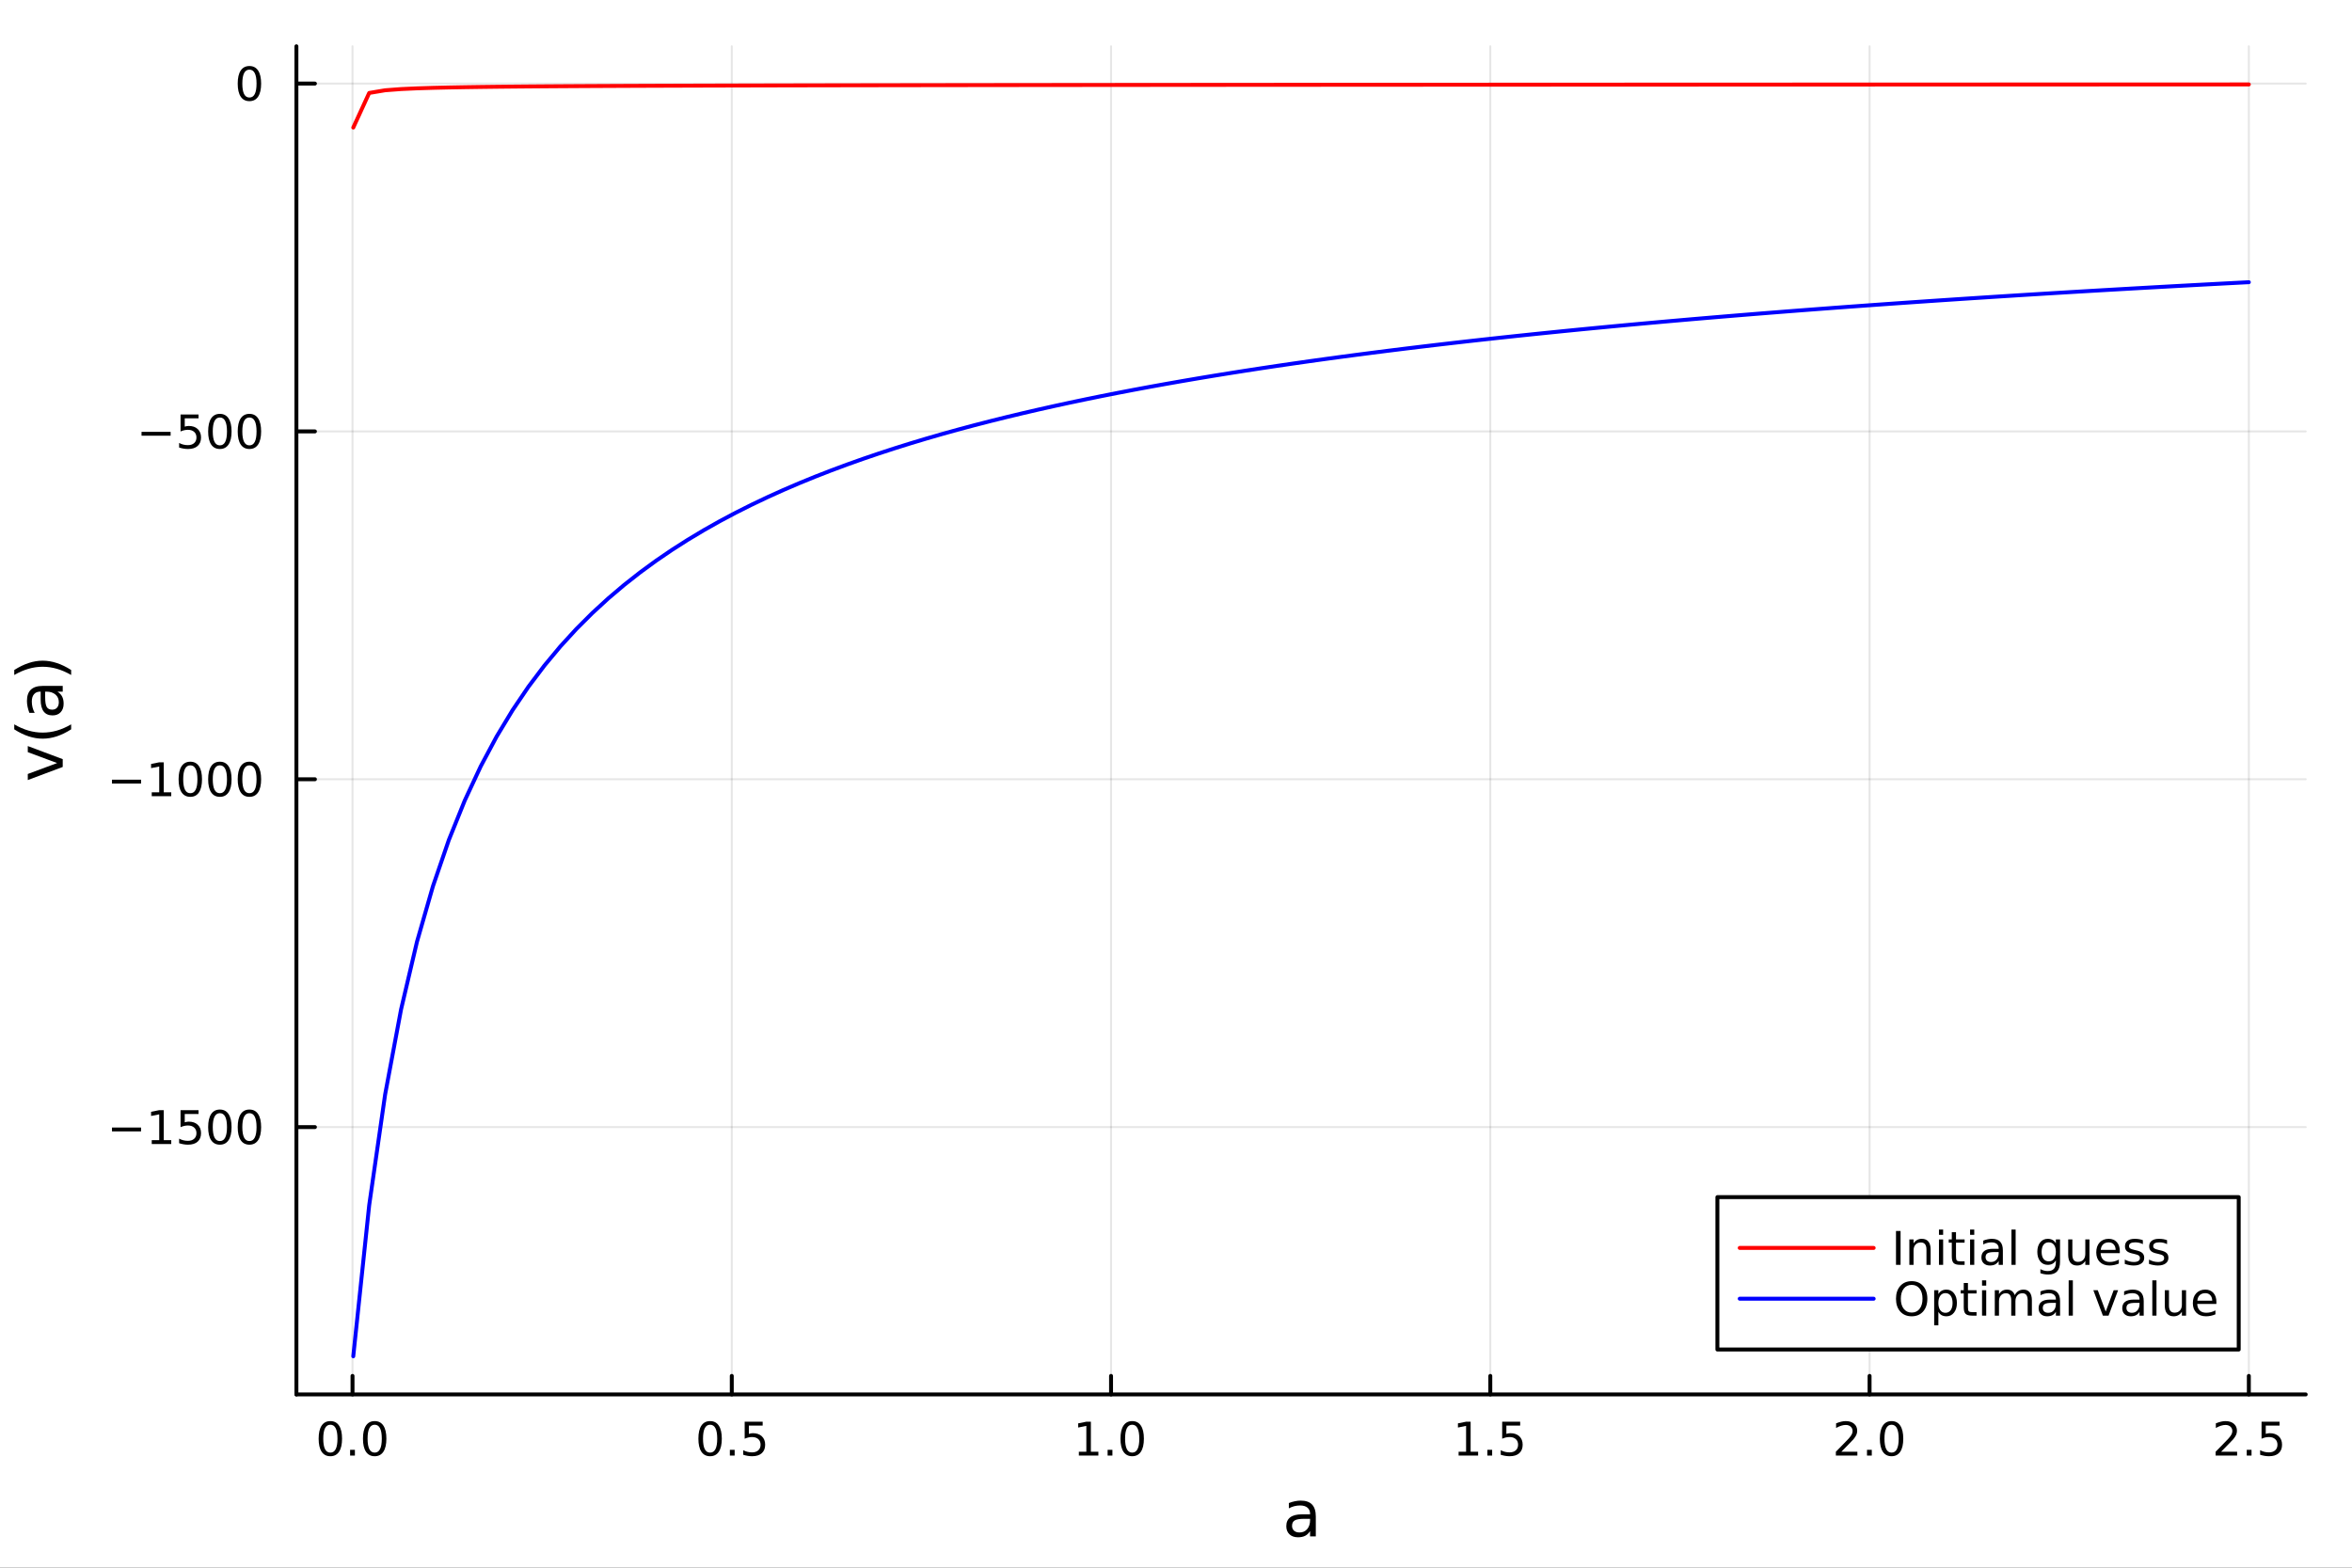 <?xml version="1.0" encoding="utf-8"?>
<svg xmlns="http://www.w3.org/2000/svg" xmlns:xlink="http://www.w3.org/1999/xlink" width="600" height="400" viewBox="0 0 2400 1600">
<rect x="0" y="0" width="2400" height="1600" fill="#333333" stroke="none"/>
<defs>
  <clipPath id="clip540">
    <rect x="0" y="0" width="2400" height="1600"/>
  </clipPath>
</defs>
<path clip-path="url(#clip540)" d="M0 1600 L2400 1600 L2400 0 L0 0  Z" fill="#ffffff" fill-rule="evenodd" fill-opacity="1"/>
<defs>
  <clipPath id="clip541">
    <rect x="480" y="0" width="1681" height="1600"/>
  </clipPath>
</defs>
<path clip-path="url(#clip540)" d="M302.458 1423.18 L2352.76 1423.18 L2352.76 47.244 L302.458 47.244  Z" fill="#ffffff" fill-rule="evenodd" fill-opacity="1"/>
<defs>
  <clipPath id="clip542">
    <rect x="302" y="47" width="2051" height="1377"/>
  </clipPath>
</defs>
<polyline clip-path="url(#clip542)" style="stroke:#000000; stroke-linecap:round; stroke-linejoin:round; stroke-width:2; stroke-opacity:0.1; fill:none" points="359.712,1423.18 359.712,47.244 "/>
<polyline clip-path="url(#clip542)" style="stroke:#000000; stroke-linecap:round; stroke-linejoin:round; stroke-width:2; stroke-opacity:0.1; fill:none" points="746.715,1423.18 746.715,47.244 "/>
<polyline clip-path="url(#clip542)" style="stroke:#000000; stroke-linecap:round; stroke-linejoin:round; stroke-width:2; stroke-opacity:0.1; fill:none" points="1133.72,1423.18 1133.72,47.244 "/>
<polyline clip-path="url(#clip542)" style="stroke:#000000; stroke-linecap:round; stroke-linejoin:round; stroke-width:2; stroke-opacity:0.1; fill:none" points="1520.72,1423.18 1520.72,47.244 "/>
<polyline clip-path="url(#clip542)" style="stroke:#000000; stroke-linecap:round; stroke-linejoin:round; stroke-width:2; stroke-opacity:0.1; fill:none" points="1907.73,1423.18 1907.73,47.244 "/>
<polyline clip-path="url(#clip542)" style="stroke:#000000; stroke-linecap:round; stroke-linejoin:round; stroke-width:2; stroke-opacity:0.1; fill:none" points="2294.73,1423.18 2294.73,47.244 "/>
<polyline clip-path="url(#clip540)" style="stroke:#000000; stroke-linecap:round; stroke-linejoin:round; stroke-width:4; stroke-opacity:1; fill:none" points="302.458,1423.18 2352.76,1423.18 "/>
<polyline clip-path="url(#clip540)" style="stroke:#000000; stroke-linecap:round; stroke-linejoin:round; stroke-width:4; stroke-opacity:1; fill:none" points="359.712,1423.18 359.712,1404.28 "/>
<polyline clip-path="url(#clip540)" style="stroke:#000000; stroke-linecap:round; stroke-linejoin:round; stroke-width:4; stroke-opacity:1; fill:none" points="746.715,1423.18 746.715,1404.28 "/>
<polyline clip-path="url(#clip540)" style="stroke:#000000; stroke-linecap:round; stroke-linejoin:round; stroke-width:4; stroke-opacity:1; fill:none" points="1133.72,1423.18 1133.72,1404.28 "/>
<polyline clip-path="url(#clip540)" style="stroke:#000000; stroke-linecap:round; stroke-linejoin:round; stroke-width:4; stroke-opacity:1; fill:none" points="1520.72,1423.18 1520.72,1404.28 "/>
<polyline clip-path="url(#clip540)" style="stroke:#000000; stroke-linecap:round; stroke-linejoin:round; stroke-width:4; stroke-opacity:1; fill:none" points="1907.73,1423.18 1907.73,1404.28 "/>
<polyline clip-path="url(#clip540)" style="stroke:#000000; stroke-linecap:round; stroke-linejoin:round; stroke-width:4; stroke-opacity:1; fill:none" points="2294.73,1423.18 2294.73,1404.28 "/>
<path clip-path="url(#clip540)" d="M337.096 1454.1 Q333.485 1454.1 331.656 1457.66 Q329.851 1461.2 329.851 1468.33 Q329.851 1475.44 331.656 1479.01 Q333.485 1482.55 337.096 1482.55 Q340.73 1482.55 342.536 1479.01 Q344.365 1475.44 344.365 1468.33 Q344.365 1461.2 342.536 1457.66 Q340.73 1454.1 337.096 1454.1 M337.096 1450.39 Q342.906 1450.39 345.962 1455 Q349.04 1459.58 349.04 1468.33 Q349.04 1477.06 345.962 1481.67 Q342.906 1486.25 337.096 1486.25 Q331.286 1486.25 328.207 1481.67 Q325.152 1477.06 325.152 1468.33 Q325.152 1459.58 328.207 1455 Q331.286 1450.39 337.096 1450.39 Z" fill="#000000" fill-rule="nonzero" fill-opacity="1" /><path clip-path="url(#clip540)" d="M357.258 1479.7 L362.142 1479.7 L362.142 1485.58 L357.258 1485.58 L357.258 1479.7 Z" fill="#000000" fill-rule="nonzero" fill-opacity="1" /><path clip-path="url(#clip540)" d="M382.327 1454.1 Q378.716 1454.1 376.888 1457.66 Q375.082 1461.2 375.082 1468.33 Q375.082 1475.44 376.888 1479.01 Q378.716 1482.55 382.327 1482.55 Q385.962 1482.55 387.767 1479.01 Q389.596 1475.44 389.596 1468.33 Q389.596 1461.2 387.767 1457.66 Q385.962 1454.1 382.327 1454.1 M382.327 1450.39 Q388.137 1450.39 391.193 1455 Q394.272 1459.58 394.272 1468.33 Q394.272 1477.06 391.193 1481.67 Q388.137 1486.25 382.327 1486.25 Q376.517 1486.25 373.438 1481.67 Q370.383 1477.06 370.383 1468.33 Q370.383 1459.58 373.438 1455 Q376.517 1450.39 382.327 1450.39 Z" fill="#000000" fill-rule="nonzero" fill-opacity="1" /><path clip-path="url(#clip540)" d="M724.597 1454.1 Q720.986 1454.1 719.157 1457.66 Q717.352 1461.2 717.352 1468.33 Q717.352 1475.44 719.157 1479.01 Q720.986 1482.55 724.597 1482.55 Q728.231 1482.55 730.037 1479.01 Q731.866 1475.44 731.866 1468.33 Q731.866 1461.2 730.037 1457.66 Q728.231 1454.1 724.597 1454.1 M724.597 1450.39 Q730.407 1450.39 733.463 1455 Q736.542 1459.58 736.542 1468.33 Q736.542 1477.06 733.463 1481.67 Q730.407 1486.25 724.597 1486.25 Q718.787 1486.25 715.708 1481.67 Q712.653 1477.06 712.653 1468.33 Q712.653 1459.58 715.708 1455 Q718.787 1450.39 724.597 1450.39 Z" fill="#000000" fill-rule="nonzero" fill-opacity="1" /><path clip-path="url(#clip540)" d="M744.759 1479.7 L749.643 1479.7 L749.643 1485.58 L744.759 1485.58 L744.759 1479.7 Z" fill="#000000" fill-rule="nonzero" fill-opacity="1" /><path clip-path="url(#clip540)" d="M759.875 1451.02 L778.231 1451.02 L778.231 1454.96 L764.157 1454.96 L764.157 1463.43 Q765.176 1463.08 766.194 1462.92 Q767.213 1462.73 768.231 1462.73 Q774.018 1462.73 777.398 1465.9 Q780.777 1469.08 780.777 1474.49 Q780.777 1480.07 777.305 1483.17 Q773.833 1486.25 767.514 1486.25 Q765.338 1486.25 763.069 1485.88 Q760.824 1485.51 758.416 1484.77 L758.416 1480.07 Q760.5 1481.2 762.722 1481.76 Q764.944 1482.32 767.421 1482.32 Q771.426 1482.32 773.764 1480.21 Q776.101 1478.1 776.101 1474.49 Q776.101 1470.88 773.764 1468.77 Q771.426 1466.67 767.421 1466.67 Q765.546 1466.67 763.671 1467.08 Q761.819 1467.5 759.875 1468.38 L759.875 1451.02 Z" fill="#000000" fill-rule="nonzero" fill-opacity="1" /><path clip-path="url(#clip540)" d="M1100.87 1481.64 L1108.51 1481.64 L1108.51 1455.28 L1100.2 1456.95 L1100.2 1452.69 L1108.46 1451.02 L1113.14 1451.02 L1113.14 1481.64 L1120.78 1481.64 L1120.78 1485.58 L1100.87 1485.58 L1100.87 1481.64 Z" fill="#000000" fill-rule="nonzero" fill-opacity="1" /><path clip-path="url(#clip540)" d="M1130.22 1479.7 L1135.11 1479.7 L1135.11 1485.58 L1130.22 1485.58 L1130.22 1479.7 Z" fill="#000000" fill-rule="nonzero" fill-opacity="1" /><path clip-path="url(#clip540)" d="M1155.29 1454.1 Q1151.68 1454.1 1149.85 1457.66 Q1148.05 1461.2 1148.05 1468.33 Q1148.05 1475.44 1149.85 1479.01 Q1151.68 1482.55 1155.29 1482.55 Q1158.93 1482.55 1160.73 1479.01 Q1162.56 1475.44 1162.56 1468.33 Q1162.56 1461.2 1160.73 1457.66 Q1158.93 1454.1 1155.29 1454.1 M1155.29 1450.39 Q1161.1 1450.39 1164.16 1455 Q1167.24 1459.58 1167.24 1468.33 Q1167.24 1477.06 1164.16 1481.67 Q1161.1 1486.25 1155.29 1486.25 Q1149.48 1486.25 1146.4 1481.67 Q1143.35 1477.06 1143.35 1468.33 Q1143.35 1459.58 1146.4 1455 Q1149.48 1450.39 1155.29 1450.39 Z" fill="#000000" fill-rule="nonzero" fill-opacity="1" /><path clip-path="url(#clip540)" d="M1488.37 1481.64 L1496.01 1481.64 L1496.01 1455.28 L1487.7 1456.95 L1487.7 1452.69 L1495.97 1451.02 L1500.64 1451.02 L1500.64 1481.64 L1508.28 1481.64 L1508.28 1485.58 L1488.37 1485.58 L1488.37 1481.64 Z" fill="#000000" fill-rule="nonzero" fill-opacity="1" /><path clip-path="url(#clip540)" d="M1517.72 1479.7 L1522.61 1479.7 L1522.61 1485.58 L1517.72 1485.58 L1517.72 1479.7 Z" fill="#000000" fill-rule="nonzero" fill-opacity="1" /><path clip-path="url(#clip540)" d="M1532.84 1451.02 L1551.2 1451.02 L1551.2 1454.96 L1537.12 1454.96 L1537.12 1463.43 Q1538.14 1463.08 1539.16 1462.92 Q1540.18 1462.73 1541.2 1462.73 Q1546.98 1462.73 1550.36 1465.9 Q1553.74 1469.08 1553.74 1474.49 Q1553.74 1480.07 1550.27 1483.17 Q1546.8 1486.25 1540.48 1486.25 Q1538.3 1486.25 1536.03 1485.88 Q1533.79 1485.51 1531.38 1484.77 L1531.38 1480.07 Q1533.46 1481.2 1535.69 1481.76 Q1537.91 1482.32 1540.39 1482.32 Q1544.39 1482.32 1546.73 1480.21 Q1549.07 1478.1 1549.07 1474.49 Q1549.07 1470.88 1546.73 1468.77 Q1544.39 1466.67 1540.39 1466.67 Q1538.51 1466.67 1536.64 1467.08 Q1534.78 1467.5 1532.84 1468.38 L1532.84 1451.02 Z" fill="#000000" fill-rule="nonzero" fill-opacity="1" /><path clip-path="url(#clip540)" d="M1878.96 1481.64 L1895.28 1481.64 L1895.28 1485.58 L1873.34 1485.58 L1873.34 1481.64 Q1876 1478.89 1880.58 1474.26 Q1885.19 1469.61 1886.37 1468.27 Q1888.62 1465.74 1889.5 1464.01 Q1890.4 1462.25 1890.4 1460.56 Q1890.4 1457.8 1888.45 1456.07 Q1886.53 1454.33 1883.43 1454.33 Q1881.23 1454.33 1878.78 1455.09 Q1876.35 1455.86 1873.57 1457.41 L1873.57 1452.69 Q1876.39 1451.55 1878.85 1450.97 Q1881.3 1450.39 1883.34 1450.39 Q1888.71 1450.39 1891.9 1453.08 Q1895.1 1455.77 1895.1 1460.26 Q1895.1 1462.39 1894.29 1464.31 Q1893.5 1466.2 1891.39 1468.8 Q1890.82 1469.47 1887.71 1472.69 Q1884.61 1475.88 1878.96 1481.64 Z" fill="#000000" fill-rule="nonzero" fill-opacity="1" /><path clip-path="url(#clip540)" d="M1905.1 1479.7 L1909.98 1479.7 L1909.98 1485.58 L1905.1 1485.58 L1905.1 1479.7 Z" fill="#000000" fill-rule="nonzero" fill-opacity="1" /><path clip-path="url(#clip540)" d="M1930.17 1454.1 Q1926.56 1454.1 1924.73 1457.66 Q1922.92 1461.2 1922.92 1468.33 Q1922.92 1475.44 1924.73 1479.01 Q1926.56 1482.55 1930.17 1482.55 Q1933.8 1482.55 1935.61 1479.01 Q1937.44 1475.44 1937.44 1468.33 Q1937.44 1461.2 1935.61 1457.66 Q1933.8 1454.1 1930.17 1454.1 M1930.17 1450.39 Q1935.98 1450.39 1939.03 1455 Q1942.11 1459.58 1942.11 1468.33 Q1942.11 1477.06 1939.03 1481.67 Q1935.98 1486.25 1930.17 1486.25 Q1924.36 1486.25 1921.28 1481.67 Q1918.22 1477.06 1918.22 1468.33 Q1918.22 1459.58 1921.28 1455 Q1924.36 1450.39 1930.17 1450.39 Z" fill="#000000" fill-rule="nonzero" fill-opacity="1" /><path clip-path="url(#clip540)" d="M2266.46 1481.64 L2282.78 1481.64 L2282.78 1485.58 L2260.84 1485.58 L2260.84 1481.64 Q2263.5 1478.89 2268.09 1474.26 Q2272.69 1469.61 2273.87 1468.27 Q2276.12 1465.74 2277 1464.01 Q2277.9 1462.25 2277.9 1460.56 Q2277.9 1457.8 2275.96 1456.07 Q2274.03 1454.33 2270.93 1454.33 Q2268.73 1454.33 2266.28 1455.09 Q2263.85 1455.86 2261.07 1457.41 L2261.07 1452.69 Q2263.9 1451.55 2266.35 1450.97 Q2268.8 1450.39 2270.84 1450.39 Q2276.21 1450.39 2279.4 1453.08 Q2282.6 1455.77 2282.6 1460.26 Q2282.6 1462.39 2281.79 1464.31 Q2281 1466.2 2278.9 1468.8 Q2278.32 1469.47 2275.21 1472.69 Q2272.11 1475.88 2266.46 1481.64 Z" fill="#000000" fill-rule="nonzero" fill-opacity="1" /><path clip-path="url(#clip540)" d="M2292.6 1479.7 L2297.48 1479.7 L2297.48 1485.58 L2292.6 1485.58 L2292.6 1479.7 Z" fill="#000000" fill-rule="nonzero" fill-opacity="1" /><path clip-path="url(#clip540)" d="M2307.71 1451.02 L2326.07 1451.02 L2326.07 1454.96 L2312 1454.96 L2312 1463.43 Q2313.02 1463.08 2314.03 1462.92 Q2315.05 1462.73 2316.07 1462.73 Q2321.86 1462.73 2325.24 1465.9 Q2328.62 1469.08 2328.62 1474.49 Q2328.62 1480.07 2325.15 1483.17 Q2321.67 1486.25 2315.35 1486.25 Q2313.18 1486.25 2310.91 1485.88 Q2308.66 1485.51 2306.26 1484.77 L2306.26 1480.07 Q2308.34 1481.2 2310.56 1481.76 Q2312.78 1482.32 2315.26 1482.32 Q2319.27 1482.32 2321.6 1480.21 Q2323.94 1478.1 2323.94 1474.49 Q2323.94 1470.88 2321.6 1468.77 Q2319.27 1466.67 2315.26 1466.67 Q2313.39 1466.67 2311.51 1467.08 Q2309.66 1467.5 2307.71 1468.38 L2307.71 1451.02 Z" fill="#000000" fill-rule="nonzero" fill-opacity="1" /><path clip-path="url(#clip540)" d="M1330.98 1550.12 Q1323.88 1550.12 1321.15 1551.75 Q1318.41 1553.37 1318.41 1557.29 Q1318.41 1560.4 1320.45 1562.25 Q1322.51 1564.07 1326.05 1564.07 Q1330.92 1564.07 1333.85 1560.63 Q1336.81 1557.16 1336.81 1551.43 L1336.81 1550.12 L1330.98 1550.12 M1342.66 1547.71 L1342.66 1568.04 L1336.81 1568.04 L1336.81 1562.63 Q1334.8 1565.88 1331.81 1567.44 Q1328.82 1568.97 1324.49 1568.97 Q1319.01 1568.97 1315.77 1565.91 Q1312.55 1562.82 1312.55 1557.67 Q1312.55 1551.65 1316.56 1548.6 Q1320.6 1545.54 1328.59 1545.54 L1336.81 1545.54 L1336.81 1544.97 Q1336.81 1540.93 1334.13 1538.73 Q1331.49 1536.5 1326.68 1536.5 Q1323.63 1536.5 1320.73 1537.23 Q1317.84 1537.97 1315.16 1539.43 L1315.16 1534.02 Q1318.38 1532.78 1321.4 1532.17 Q1324.42 1531.54 1327.29 1531.54 Q1335.02 1531.54 1338.84 1535.55 Q1342.66 1539.56 1342.66 1547.71 Z" fill="#000000" fill-rule="nonzero" fill-opacity="1" /><polyline clip-path="url(#clip542)" style="stroke:#000000; stroke-linecap:round; stroke-linejoin:round; stroke-width:2; stroke-opacity:0.1; fill:none" points="302.458,1150.32 2352.76,1150.32 "/>
<polyline clip-path="url(#clip542)" style="stroke:#000000; stroke-linecap:round; stroke-linejoin:round; stroke-width:2; stroke-opacity:0.1; fill:none" points="302.458,795.311 2352.76,795.311 "/>
<polyline clip-path="url(#clip542)" style="stroke:#000000; stroke-linecap:round; stroke-linejoin:round; stroke-width:2; stroke-opacity:0.1; fill:none" points="302.458,440.299 2352.76,440.299 "/>
<polyline clip-path="url(#clip542)" style="stroke:#000000; stroke-linecap:round; stroke-linejoin:round; stroke-width:2; stroke-opacity:0.1; fill:none" points="302.458,85.288 2352.76,85.288 "/>
<polyline clip-path="url(#clip540)" style="stroke:#000000; stroke-linecap:round; stroke-linejoin:round; stroke-width:4; stroke-opacity:1; fill:none" points="302.458,1423.18 302.458,47.244 "/>
<polyline clip-path="url(#clip540)" style="stroke:#000000; stroke-linecap:round; stroke-linejoin:round; stroke-width:4; stroke-opacity:1; fill:none" points="302.458,1150.32 321.356,1150.32 "/>
<polyline clip-path="url(#clip540)" style="stroke:#000000; stroke-linecap:round; stroke-linejoin:round; stroke-width:4; stroke-opacity:1; fill:none" points="302.458,795.311 321.356,795.311 "/>
<polyline clip-path="url(#clip540)" style="stroke:#000000; stroke-linecap:round; stroke-linejoin:round; stroke-width:4; stroke-opacity:1; fill:none" points="302.458,440.299 321.356,440.299 "/>
<polyline clip-path="url(#clip540)" style="stroke:#000000; stroke-linecap:round; stroke-linejoin:round; stroke-width:4; stroke-opacity:1; fill:none" points="302.458,85.288 321.356,85.288 "/>
<path clip-path="url(#clip540)" d="M114.26 1150.77 L143.936 1150.77 L143.936 1154.71 L114.26 1154.71 L114.26 1150.77 Z" fill="#000000" fill-rule="nonzero" fill-opacity="1" /><path clip-path="url(#clip540)" d="M154.839 1163.67 L162.477 1163.67 L162.477 1137.3 L154.167 1138.97 L154.167 1134.71 L162.431 1133.04 L167.107 1133.04 L167.107 1163.67 L174.746 1163.67 L174.746 1167.6 L154.839 1167.6 L154.839 1163.67 Z" fill="#000000" fill-rule="nonzero" fill-opacity="1" /><path clip-path="url(#clip540)" d="M184.237 1133.04 L202.593 1133.04 L202.593 1136.98 L188.519 1136.98 L188.519 1145.45 Q189.538 1145.1 190.556 1144.94 Q191.575 1144.76 192.593 1144.76 Q198.38 1144.76 201.76 1147.93 Q205.139 1151.1 205.139 1156.52 Q205.139 1162.09 201.667 1165.2 Q198.195 1168.27 191.875 1168.27 Q189.7 1168.27 187.431 1167.9 Q185.186 1167.53 182.778 1166.79 L182.778 1162.09 Q184.862 1163.23 187.084 1163.78 Q189.306 1164.34 191.783 1164.34 Q195.787 1164.34 198.125 1162.23 Q200.463 1160.13 200.463 1156.52 Q200.463 1152.9 198.125 1150.8 Q195.787 1148.69 191.783 1148.69 Q189.908 1148.69 188.033 1149.11 Q186.181 1149.52 184.237 1150.4 L184.237 1133.04 Z" fill="#000000" fill-rule="nonzero" fill-opacity="1" /><path clip-path="url(#clip540)" d="M224.352 1136.12 Q220.741 1136.12 218.912 1139.69 Q217.107 1143.23 217.107 1150.36 Q217.107 1157.46 218.912 1161.03 Q220.741 1164.57 224.352 1164.57 Q227.986 1164.57 229.792 1161.03 Q231.621 1157.46 231.621 1150.36 Q231.621 1143.23 229.792 1139.69 Q227.986 1136.12 224.352 1136.12 M224.352 1132.42 Q230.162 1132.42 233.218 1137.02 Q236.297 1141.61 236.297 1150.36 Q236.297 1159.08 233.218 1163.69 Q230.162 1168.27 224.352 1168.27 Q218.542 1168.27 215.463 1163.69 Q212.408 1159.08 212.408 1150.36 Q212.408 1141.61 215.463 1137.02 Q218.542 1132.42 224.352 1132.42 Z" fill="#000000" fill-rule="nonzero" fill-opacity="1" /><path clip-path="url(#clip540)" d="M254.514 1136.12 Q250.903 1136.12 249.074 1139.69 Q247.269 1143.23 247.269 1150.36 Q247.269 1157.46 249.074 1161.03 Q250.903 1164.57 254.514 1164.57 Q258.148 1164.57 259.954 1161.03 Q261.783 1157.46 261.783 1150.36 Q261.783 1143.23 259.954 1139.69 Q258.148 1136.12 254.514 1136.12 M254.514 1132.42 Q260.324 1132.42 263.38 1137.02 Q266.458 1141.61 266.458 1150.36 Q266.458 1159.08 263.38 1163.69 Q260.324 1168.27 254.514 1168.27 Q248.704 1168.27 245.625 1163.69 Q242.57 1159.08 242.57 1150.36 Q242.57 1141.61 245.625 1137.02 Q248.704 1132.42 254.514 1132.42 Z" fill="#000000" fill-rule="nonzero" fill-opacity="1" /><path clip-path="url(#clip540)" d="M114.26 795.763 L143.936 795.763 L143.936 799.698 L114.26 799.698 L114.26 795.763 Z" fill="#000000" fill-rule="nonzero" fill-opacity="1" /><path clip-path="url(#clip540)" d="M154.839 808.656 L162.477 808.656 L162.477 782.291 L154.167 783.957 L154.167 779.698 L162.431 778.031 L167.107 778.031 L167.107 808.656 L174.746 808.656 L174.746 812.591 L154.839 812.591 L154.839 808.656 Z" fill="#000000" fill-rule="nonzero" fill-opacity="1" /><path clip-path="url(#clip540)" d="M194.19 781.11 Q190.579 781.11 188.75 784.675 Q186.945 788.216 186.945 795.346 Q186.945 802.452 188.75 806.017 Q190.579 809.559 194.19 809.559 Q197.825 809.559 199.63 806.017 Q201.459 802.452 201.459 795.346 Q201.459 788.216 199.63 784.675 Q197.825 781.11 194.19 781.11 M194.19 777.406 Q200 777.406 203.056 782.013 Q206.135 786.596 206.135 795.346 Q206.135 804.073 203.056 808.679 Q200 813.263 194.19 813.263 Q188.38 813.263 185.301 808.679 Q182.246 804.073 182.246 795.346 Q182.246 786.596 185.301 782.013 Q188.38 777.406 194.19 777.406 Z" fill="#000000" fill-rule="nonzero" fill-opacity="1" /><path clip-path="url(#clip540)" d="M224.352 781.11 Q220.741 781.11 218.912 784.675 Q217.107 788.216 217.107 795.346 Q217.107 802.452 218.912 806.017 Q220.741 809.559 224.352 809.559 Q227.986 809.559 229.792 806.017 Q231.621 802.452 231.621 795.346 Q231.621 788.216 229.792 784.675 Q227.986 781.11 224.352 781.11 M224.352 777.406 Q230.162 777.406 233.218 782.013 Q236.297 786.596 236.297 795.346 Q236.297 804.073 233.218 808.679 Q230.162 813.263 224.352 813.263 Q218.542 813.263 215.463 808.679 Q212.408 804.073 212.408 795.346 Q212.408 786.596 215.463 782.013 Q218.542 777.406 224.352 777.406 Z" fill="#000000" fill-rule="nonzero" fill-opacity="1" /><path clip-path="url(#clip540)" d="M254.514 781.11 Q250.903 781.11 249.074 784.675 Q247.269 788.216 247.269 795.346 Q247.269 802.452 249.074 806.017 Q250.903 809.559 254.514 809.559 Q258.148 809.559 259.954 806.017 Q261.783 802.452 261.783 795.346 Q261.783 788.216 259.954 784.675 Q258.148 781.11 254.514 781.11 M254.514 777.406 Q260.324 777.406 263.38 782.013 Q266.458 786.596 266.458 795.346 Q266.458 804.073 263.38 808.679 Q260.324 813.263 254.514 813.263 Q248.704 813.263 245.625 808.679 Q242.57 804.073 242.57 795.346 Q242.57 786.596 245.625 782.013 Q248.704 777.406 254.514 777.406 Z" fill="#000000" fill-rule="nonzero" fill-opacity="1" /><path clip-path="url(#clip540)" d="M144.422 440.751 L174.098 440.751 L174.098 444.686 L144.422 444.686 L144.422 440.751 Z" fill="#000000" fill-rule="nonzero" fill-opacity="1" /><path clip-path="url(#clip540)" d="M184.237 423.019 L202.593 423.019 L202.593 426.955 L188.519 426.955 L188.519 435.427 Q189.538 435.08 190.556 434.918 Q191.575 434.732 192.593 434.732 Q198.38 434.732 201.76 437.904 Q205.139 441.075 205.139 446.492 Q205.139 452.07 201.667 455.172 Q198.195 458.251 191.875 458.251 Q189.7 458.251 187.431 457.88 Q185.186 457.51 182.778 456.769 L182.778 452.07 Q184.862 453.204 187.084 453.76 Q189.306 454.316 191.783 454.316 Q195.787 454.316 198.125 452.209 Q200.463 450.103 200.463 446.492 Q200.463 442.88 198.125 440.774 Q195.787 438.668 191.783 438.668 Q189.908 438.668 188.033 439.084 Q186.181 439.501 184.237 440.38 L184.237 423.019 Z" fill="#000000" fill-rule="nonzero" fill-opacity="1" /><path clip-path="url(#clip540)" d="M224.352 426.098 Q220.741 426.098 218.912 429.663 Q217.107 433.205 217.107 440.334 Q217.107 447.441 218.912 451.005 Q220.741 454.547 224.352 454.547 Q227.986 454.547 229.792 451.005 Q231.621 447.441 231.621 440.334 Q231.621 433.205 229.792 429.663 Q227.986 426.098 224.352 426.098 M224.352 422.394 Q230.162 422.394 233.218 427.001 Q236.297 431.584 236.297 440.334 Q236.297 449.061 233.218 453.667 Q230.162 458.251 224.352 458.251 Q218.542 458.251 215.463 453.667 Q212.408 449.061 212.408 440.334 Q212.408 431.584 215.463 427.001 Q218.542 422.394 224.352 422.394 Z" fill="#000000" fill-rule="nonzero" fill-opacity="1" /><path clip-path="url(#clip540)" d="M254.514 426.098 Q250.903 426.098 249.074 429.663 Q247.269 433.205 247.269 440.334 Q247.269 447.441 249.074 451.005 Q250.903 454.547 254.514 454.547 Q258.148 454.547 259.954 451.005 Q261.783 447.441 261.783 440.334 Q261.783 433.205 259.954 429.663 Q258.148 426.098 254.514 426.098 M254.514 422.394 Q260.324 422.394 263.38 427.001 Q266.458 431.584 266.458 440.334 Q266.458 449.061 263.38 453.667 Q260.324 458.251 254.514 458.251 Q248.704 458.251 245.625 453.667 Q242.57 449.061 242.57 440.334 Q242.57 431.584 245.625 427.001 Q248.704 422.394 254.514 422.394 Z" fill="#000000" fill-rule="nonzero" fill-opacity="1" /><path clip-path="url(#clip540)" d="M254.514 71.086 Q250.903 71.086 249.074 74.651 Q247.269 78.193 247.269 85.322 Q247.269 92.429 249.074 95.993 Q250.903 99.535 254.514 99.535 Q258.148 99.535 259.954 95.993 Q261.783 92.429 261.783 85.322 Q261.783 78.193 259.954 74.651 Q258.148 71.086 254.514 71.086 M254.514 67.383 Q260.324 67.383 263.38 71.989 Q266.458 76.572 266.458 85.322 Q266.458 94.049 263.38 98.656 Q260.324 103.239 254.514 103.239 Q248.704 103.239 245.625 98.656 Q242.57 94.049 242.57 85.322 Q242.57 76.572 245.625 71.989 Q248.704 67.383 254.514 67.383 Z" fill="#000000" fill-rule="nonzero" fill-opacity="1" /><path clip-path="url(#clip540)" d="M28.356 796.132 L28.356 789.925 L58.275 778.785 L28.356 767.645 L28.356 761.439 L64.004 774.807 L64.004 782.764 L28.356 796.132 Z" fill="#000000" fill-rule="nonzero" fill-opacity="1" /><path clip-path="url(#clip540)" d="M14.543 739.286 Q21.863 743.551 29.025 745.62 Q36.186 747.689 43.538 747.689 Q50.891 747.689 58.116 745.62 Q65.309 743.519 72.598 739.286 L72.598 744.379 Q65.118 749.153 57.893 751.54 Q50.668 753.895 43.538 753.895 Q36.441 753.895 29.247 751.54 Q22.054 749.185 14.543 744.379 L14.543 739.286 Z" fill="#000000" fill-rule="nonzero" fill-opacity="1" /><path clip-path="url(#clip540)" d="M46.085 711.723 Q46.085 718.82 47.708 721.558 Q49.331 724.295 53.246 724.295 Q56.365 724.295 58.211 722.258 Q60.026 720.189 60.026 716.656 Q60.026 711.786 56.588 708.858 Q53.119 705.898 47.39 705.898 L46.085 705.898 L46.085 711.723 M43.666 700.041 L64.004 700.041 L64.004 705.898 L58.593 705.898 Q61.84 707.903 63.399 710.895 Q64.927 713.887 64.927 718.216 Q64.927 723.69 61.872 726.937 Q58.784 730.151 53.628 730.151 Q47.612 730.151 44.557 726.141 Q41.501 722.099 41.501 714.11 L41.501 705.898 L40.928 705.898 Q36.886 705.898 34.69 708.571 Q32.462 711.213 32.462 716.019 Q32.462 719.075 33.194 721.971 Q33.926 724.868 35.39 727.541 L29.98 727.541 Q28.738 724.327 28.133 721.303 Q27.497 718.279 27.497 715.415 Q27.497 707.68 31.507 703.861 Q35.518 700.041 43.666 700.041 Z" fill="#000000" fill-rule="nonzero" fill-opacity="1" /><path clip-path="url(#clip540)" d="M14.543 688.901 L14.543 683.809 Q22.054 679.035 29.247 676.679 Q36.441 674.292 43.538 674.292 Q50.668 674.292 57.893 676.679 Q65.118 679.035 72.598 683.809 L72.598 688.901 Q65.309 684.668 58.116 682.599 Q50.891 680.499 43.538 680.499 Q36.186 680.499 29.025 682.599 Q21.863 684.668 14.543 688.901 Z" fill="#000000" fill-rule="nonzero" fill-opacity="1" /><polyline clip-path="url(#clip542)" style="stroke:#ff0000; stroke-linecap:round; stroke-linejoin:round; stroke-width:4; stroke-opacity:1; fill:none" points="360.486,130.193 376.74,94.862 392.994,92.136 409.248,90.901 425.502,90.158 441.756,89.649 458.011,89.272 474.265,88.979 490.519,88.742 506.773,88.545 523.027,88.379 539.281,88.236 555.535,88.111 571.79,88 588.044,87.902 604.298,87.814 620.552,87.734 636.806,87.661 653.06,87.594 669.314,87.533 685.569,87.476 701.823,87.424 718.077,87.374 734.331,87.329 750.585,87.286 766.839,87.246 783.093,87.208 799.348,87.172 815.602,87.138 831.856,87.106 848.11,87.075 864.364,87.046 880.618,87.019 896.872,86.992 913.127,86.967 929.381,86.943 945.635,86.92 961.889,86.897 978.143,86.876 994.397,86.856 1010.65,86.836 1026.91,86.817 1043.16,86.799 1059.41,86.781 1075.67,86.764 1091.92,86.748 1108.18,86.732 1124.43,86.716 1140.68,86.701 1156.94,86.687 1173.19,86.673 1189.45,86.659 1205.7,86.646 1221.96,86.633 1238.21,86.621 1254.46,86.608 1270.72,86.597 1286.97,86.585 1303.23,86.574 1319.48,86.563 1335.73,86.552 1351.99,86.542 1368.24,86.532 1384.5,86.522 1400.75,86.512 1417,86.503 1433.26,86.493 1449.51,86.484 1465.77,86.475 1482.02,86.467 1498.28,86.458 1514.53,86.45 1530.78,86.442 1547.04,86.434 1563.29,86.426 1579.55,86.419 1595.8,86.411 1612.05,86.404 1628.31,86.397 1644.56,86.39 1660.82,86.383 1677.07,86.376 1693.33,86.369 1709.58,86.363 1725.83,86.356 1742.09,86.35 1758.34,86.344 1774.6,86.338 1790.85,86.332 1807.1,86.326 1823.36,86.32 1839.61,86.314 1855.87,86.309 1872.12,86.303 1888.38,86.298 1904.63,86.293 1920.88,86.287 1937.14,86.282 1953.39,86.277 1969.65,86.272 1985.9,86.267 2002.15,86.262 2018.41,86.258 2034.66,86.253 2050.92,86.248 2067.17,86.244 2083.42,86.239 2099.68,86.235 2115.93,86.23 2132.19,86.226 2148.44,86.222 2164.7,86.218 2180.95,86.213 2197.2,86.209 2213.46,86.205 2229.71,86.201 2245.97,86.197 2262.22,86.193 2278.47,86.189 2294.73,86.186 "/>
<polyline clip-path="url(#clip542)" style="stroke:#0000ff; stroke-linecap:round; stroke-linejoin:round; stroke-width:4; stroke-opacity:1; fill:none" points="360.486,1384.24 376.74,1229.97 392.994,1117.01 409.248,1030.23 425.502,961.127 441.756,904.566 458.011,857.25 474.265,816.962 490.519,782.155 506.773,751.712 523.027,724.81 539.281,700.823 555.535,679.268 571.79,659.768 588.044,642.019 604.298,625.779 620.552,610.848 636.806,597.061 653.06,584.282 669.314,572.394 685.569,561.301 701.823,550.917 718.077,541.172 734.331,532.003 750.585,523.356 766.839,515.185 783.093,507.446 799.348,500.105 815.602,493.127 831.856,486.485 848.11,480.153 864.364,474.107 880.618,468.326 896.872,462.793 913.127,457.49 929.381,452.401 945.635,447.515 961.889,442.822 978.143,438.309 994.397,433.964 1010.65,429.777 1026.91,425.738 1043.16,421.838 1059.41,418.07 1075.67,414.426 1091.92,410.9 1108.18,407.485 1124.43,404.175 1140.68,400.965 1156.94,397.85 1173.19,394.825 1189.45,391.886 1205.7,389.03 1221.96,386.251 1238.21,383.547 1254.46,380.915 1270.72,378.351 1286.97,375.852 1303.23,373.415 1319.48,371.039 1335.73,368.72 1351.99,366.457 1368.24,364.246 1384.5,362.087 1400.75,359.977 1417,357.914 1433.26,355.896 1449.51,353.922 1465.77,351.991 1482.02,350.101 1498.28,348.249 1514.53,346.436 1530.78,344.66 1547.04,342.919 1563.29,341.214 1579.55,339.542 1595.8,337.902 1612.05,336.294 1628.31,334.717 1644.56,333.168 1660.82,331.649 1677.07,330.157 1693.33,328.692 1709.58,327.253 1725.83,325.839 1742.09,324.45 1758.34,323.084 1774.6,321.742 1790.85,320.422 1807.1,319.124 1823.36,317.847 1839.61,316.591 1855.87,315.355 1872.12,314.139 1888.38,312.941 1904.63,311.762 1920.88,310.602 1937.14,309.459 1953.39,308.333 1969.65,307.223 1985.9,306.131 2002.15,305.054 2018.41,303.992 2034.66,302.946 2050.92,301.915 2067.17,300.898 2083.42,299.895 2099.68,298.906 2115.93,297.93 2132.19,296.968 2148.44,296.019 2164.7,295.082 2180.95,294.158 2197.2,293.246 2213.46,292.346 2229.71,291.457 2245.97,290.58 2262.22,289.714 2278.47,288.859 2294.73,288.015 "/>
<path clip-path="url(#clip540)" d="M1752.44 1377.32 L2284.41 1377.32 L2284.41 1221.8 L1752.44 1221.8  Z" fill="#ffffff" fill-rule="evenodd" fill-opacity="1"/>
<polyline clip-path="url(#clip540)" style="stroke:#000000; stroke-linecap:round; stroke-linejoin:round; stroke-width:4; stroke-opacity:1; fill:none" points="1752.44,1377.32 2284.41,1377.32 2284.41,1221.8 1752.44,1221.8 1752.44,1377.32 "/>
<polyline clip-path="url(#clip540)" style="stroke:#ff0000; stroke-linecap:round; stroke-linejoin:round; stroke-width:4; stroke-opacity:1; fill:none" points="1775.22,1273.64 1911.91,1273.64 "/>
<path clip-path="url(#clip540)" d="M1934.69 1256.36 L1939.36 1256.36 L1939.36 1290.92 L1934.69 1290.92 L1934.69 1256.36 Z" fill="#000000" fill-rule="nonzero" fill-opacity="1" /><path clip-path="url(#clip540)" d="M1970.04 1275.27 L1970.04 1290.92 L1965.78 1290.92 L1965.78 1275.41 Q1965.78 1271.73 1964.34 1269.9 Q1962.91 1268.07 1960.04 1268.07 Q1956.59 1268.07 1954.6 1270.27 Q1952.61 1272.47 1952.61 1276.26 L1952.61 1290.92 L1948.32 1290.92 L1948.32 1264.99 L1952.61 1264.99 L1952.61 1269.02 Q1954.13 1266.68 1956.19 1265.52 Q1958.28 1264.36 1960.99 1264.36 Q1965.45 1264.36 1967.74 1267.14 Q1970.04 1269.9 1970.04 1275.27 Z" fill="#000000" fill-rule="nonzero" fill-opacity="1" /><path clip-path="url(#clip540)" d="M1978.53 1264.99 L1982.79 1264.99 L1982.79 1290.92 L1978.53 1290.92 L1978.53 1264.99 M1978.53 1254.9 L1982.79 1254.9 L1982.79 1260.29 L1978.53 1260.29 L1978.53 1254.9 Z" fill="#000000" fill-rule="nonzero" fill-opacity="1" /><path clip-path="url(#clip540)" d="M1995.92 1257.63 L1995.92 1264.99 L2004.69 1264.99 L2004.69 1268.3 L1995.92 1268.3 L1995.92 1282.37 Q1995.92 1285.54 1996.77 1286.45 Q1997.65 1287.35 2000.31 1287.35 L2004.69 1287.35 L2004.69 1290.92 L2000.31 1290.92 Q1995.38 1290.92 1993.51 1289.09 Q1991.63 1287.23 1991.63 1282.37 L1991.63 1268.3 L1988.51 1268.3 L1988.51 1264.99 L1991.63 1264.99 L1991.63 1257.63 L1995.92 1257.63 Z" fill="#000000" fill-rule="nonzero" fill-opacity="1" /><path clip-path="url(#clip540)" d="M2010.29 1264.99 L2014.55 1264.99 L2014.55 1290.92 L2010.29 1290.92 L2010.29 1264.99 M2010.29 1254.9 L2014.55 1254.9 L2014.55 1260.29 L2010.29 1260.29 L2010.29 1254.9 Z" fill="#000000" fill-rule="nonzero" fill-opacity="1" /><path clip-path="url(#clip540)" d="M2035.24 1277.88 Q2030.08 1277.88 2028.09 1279.06 Q2026.1 1280.24 2026.1 1283.09 Q2026.1 1285.36 2027.58 1286.7 Q2029.09 1288.02 2031.66 1288.02 Q2035.2 1288.02 2037.33 1285.52 Q2039.48 1283 2039.48 1278.83 L2039.48 1277.88 L2035.24 1277.88 M2043.74 1276.12 L2043.74 1290.92 L2039.48 1290.92 L2039.48 1286.98 Q2038.02 1289.34 2035.85 1290.48 Q2033.67 1291.59 2030.52 1291.59 Q2026.54 1291.59 2024.18 1289.36 Q2021.84 1287.12 2021.84 1283.37 Q2021.84 1278.99 2024.76 1276.77 Q2027.7 1274.55 2033.51 1274.55 L2039.48 1274.55 L2039.48 1274.13 Q2039.48 1271.19 2037.54 1269.6 Q2035.61 1267.98 2032.12 1267.98 Q2029.9 1267.98 2027.79 1268.51 Q2025.68 1269.04 2023.74 1270.11 L2023.74 1266.17 Q2026.08 1265.27 2028.28 1264.83 Q2030.48 1264.36 2032.56 1264.36 Q2038.18 1264.36 2040.96 1267.28 Q2043.74 1270.2 2043.74 1276.12 Z" fill="#000000" fill-rule="nonzero" fill-opacity="1" /><path clip-path="url(#clip540)" d="M2052.51 1254.9 L2056.77 1254.9 L2056.77 1290.92 L2052.51 1290.92 L2052.51 1254.9 Z" fill="#000000" fill-rule="nonzero" fill-opacity="1" /><path clip-path="url(#clip540)" d="M2097.81 1277.65 Q2097.81 1273.02 2095.89 1270.48 Q2093.99 1267.93 2090.54 1267.93 Q2087.12 1267.93 2085.2 1270.48 Q2083.3 1273.02 2083.3 1277.65 Q2083.3 1282.26 2085.2 1284.8 Q2087.12 1287.35 2090.54 1287.35 Q2093.99 1287.35 2095.89 1284.8 Q2097.81 1282.26 2097.81 1277.65 M2102.07 1287.7 Q2102.07 1294.32 2099.13 1297.54 Q2096.19 1300.78 2090.13 1300.78 Q2087.88 1300.78 2085.89 1300.43 Q2083.9 1300.11 2082.03 1299.41 L2082.03 1295.27 Q2083.9 1296.29 2085.73 1296.77 Q2087.56 1297.26 2089.46 1297.26 Q2093.65 1297.26 2095.73 1295.06 Q2097.81 1292.88 2097.81 1288.46 L2097.81 1286.36 Q2096.49 1288.65 2094.43 1289.78 Q2092.37 1290.92 2089.5 1290.92 Q2084.73 1290.92 2081.82 1287.28 Q2078.9 1283.65 2078.9 1277.65 Q2078.9 1271.63 2081.82 1268 Q2084.73 1264.36 2089.5 1264.36 Q2092.37 1264.36 2094.43 1265.5 Q2096.49 1266.63 2097.81 1268.92 L2097.81 1264.99 L2102.07 1264.99 L2102.07 1287.7 Z" fill="#000000" fill-rule="nonzero" fill-opacity="1" /><path clip-path="url(#clip540)" d="M2110.41 1280.68 L2110.41 1264.99 L2114.66 1264.99 L2114.66 1280.52 Q2114.66 1284.2 2116.1 1286.05 Q2117.54 1287.88 2120.41 1287.88 Q2123.85 1287.88 2125.85 1285.68 Q2127.86 1283.48 2127.86 1279.69 L2127.86 1264.99 L2132.12 1264.99 L2132.12 1290.92 L2127.86 1290.92 L2127.86 1286.93 Q2126.31 1289.29 2124.25 1290.45 Q2122.21 1291.59 2119.5 1291.59 Q2115.04 1291.59 2112.72 1288.81 Q2110.41 1286.03 2110.41 1280.68 M2121.12 1264.36 L2121.12 1264.36 Z" fill="#000000" fill-rule="nonzero" fill-opacity="1" /><path clip-path="url(#clip540)" d="M2163.07 1276.89 L2163.07 1278.97 L2143.48 1278.97 Q2143.76 1283.37 2146.12 1285.68 Q2148.51 1287.98 2152.74 1287.98 Q2155.2 1287.98 2157.49 1287.37 Q2159.8 1286.77 2162.07 1285.57 L2162.07 1289.6 Q2159.78 1290.57 2157.37 1291.08 Q2154.97 1291.59 2152.49 1291.59 Q2146.28 1291.59 2142.65 1287.98 Q2139.04 1284.36 2139.04 1278.21 Q2139.04 1271.84 2142.47 1268.11 Q2145.91 1264.36 2151.75 1264.36 Q2156.98 1264.36 2160.01 1267.74 Q2163.07 1271.1 2163.07 1276.89 M2158.81 1275.64 Q2158.76 1272.14 2156.84 1270.06 Q2154.94 1267.98 2151.79 1267.98 Q2148.23 1267.98 2146.08 1269.99 Q2143.95 1272 2143.62 1275.66 L2158.81 1275.64 Z" fill="#000000" fill-rule="nonzero" fill-opacity="1" /><path clip-path="url(#clip540)" d="M2186.59 1265.75 L2186.59 1269.78 Q2184.78 1268.86 2182.84 1268.39 Q2180.89 1267.93 2178.81 1267.93 Q2175.64 1267.93 2174.04 1268.9 Q2172.47 1269.87 2172.47 1271.82 Q2172.47 1273.3 2173.6 1274.16 Q2174.73 1274.99 2178.16 1275.75 L2179.62 1276.08 Q2184.16 1277.05 2186.05 1278.83 Q2187.97 1280.59 2187.97 1283.76 Q2187.97 1287.37 2185.1 1289.48 Q2182.26 1291.59 2177.26 1291.59 Q2175.17 1291.59 2172.91 1291.17 Q2170.66 1290.78 2168.16 1289.97 L2168.16 1285.57 Q2170.52 1286.79 2172.81 1287.42 Q2175.1 1288.02 2177.35 1288.02 Q2180.36 1288.02 2181.98 1287 Q2183.6 1285.96 2183.6 1284.09 Q2183.6 1282.35 2182.42 1281.42 Q2181.26 1280.5 2177.3 1279.64 L2175.82 1279.3 Q2171.86 1278.46 2170.1 1276.75 Q2168.35 1275.01 2168.35 1272 Q2168.35 1268.35 2170.94 1266.36 Q2173.53 1264.36 2178.3 1264.36 Q2180.66 1264.36 2182.74 1264.71 Q2184.83 1265.06 2186.59 1265.75 Z" fill="#000000" fill-rule="nonzero" fill-opacity="1" /><path clip-path="url(#clip540)" d="M2211.28 1265.75 L2211.28 1269.78 Q2209.48 1268.86 2207.53 1268.39 Q2205.59 1267.93 2203.51 1267.93 Q2200.34 1267.93 2198.74 1268.9 Q2197.16 1269.87 2197.16 1271.82 Q2197.16 1273.3 2198.3 1274.16 Q2199.43 1274.99 2202.86 1275.75 L2204.32 1276.08 Q2208.85 1277.05 2210.75 1278.83 Q2212.67 1280.59 2212.67 1283.76 Q2212.67 1287.37 2209.8 1289.48 Q2206.96 1291.59 2201.96 1291.59 Q2199.87 1291.59 2197.6 1291.17 Q2195.36 1290.78 2192.86 1289.97 L2192.86 1285.57 Q2195.22 1286.79 2197.51 1287.42 Q2199.8 1288.02 2202.05 1288.02 Q2205.06 1288.02 2206.68 1287 Q2208.3 1285.96 2208.3 1284.09 Q2208.3 1282.35 2207.12 1281.42 Q2205.96 1280.5 2202 1279.64 L2200.52 1279.3 Q2196.56 1278.46 2194.8 1276.75 Q2193.04 1275.01 2193.04 1272 Q2193.04 1268.35 2195.64 1266.36 Q2198.23 1264.36 2203 1264.36 Q2205.36 1264.36 2207.44 1264.71 Q2209.53 1265.06 2211.28 1265.75 Z" fill="#000000" fill-rule="nonzero" fill-opacity="1" /><polyline clip-path="url(#clip540)" style="stroke:#0000ff; stroke-linecap:round; stroke-linejoin:round; stroke-width:4; stroke-opacity:1; fill:none" points="1775.22,1325.48 1911.91,1325.48 "/>
<path clip-path="url(#clip540)" d="M1950.71 1311.37 Q1945.61 1311.37 1942.61 1315.16 Q1939.62 1318.96 1939.62 1325.51 Q1939.62 1332.04 1942.61 1335.83 Q1945.61 1339.63 1950.71 1339.63 Q1955.8 1339.63 1958.76 1335.83 Q1961.75 1332.04 1961.75 1325.51 Q1961.75 1318.96 1958.76 1315.16 Q1955.8 1311.37 1950.71 1311.37 M1950.71 1307.57 Q1957.98 1307.57 1962.33 1312.45 Q1966.68 1317.32 1966.68 1325.51 Q1966.68 1333.68 1962.33 1338.57 Q1957.98 1343.43 1950.71 1343.43 Q1943.42 1343.43 1939.04 1338.57 Q1934.69 1333.7 1934.69 1325.51 Q1934.69 1317.32 1939.04 1312.45 Q1943.42 1307.57 1950.71 1307.57 Z" fill="#000000" fill-rule="nonzero" fill-opacity="1" /><path clip-path="url(#clip540)" d="M1977.93 1338.87 L1977.93 1352.62 L1973.65 1352.62 L1973.65 1316.83 L1977.93 1316.83 L1977.93 1320.76 Q1979.27 1318.45 1981.31 1317.34 Q1983.37 1316.2 1986.22 1316.2 Q1990.94 1316.2 1993.88 1319.95 Q1996.84 1323.7 1996.84 1329.82 Q1996.84 1335.93 1993.88 1339.68 Q1990.94 1343.43 1986.22 1343.43 Q1983.37 1343.43 1981.31 1342.32 Q1979.27 1341.18 1977.93 1338.87 M1992.42 1329.82 Q1992.42 1325.12 1990.48 1322.45 Q1988.55 1319.77 1985.17 1319.77 Q1981.8 1319.77 1979.85 1322.45 Q1977.93 1325.12 1977.93 1329.82 Q1977.93 1334.51 1979.85 1337.2 Q1981.8 1339.86 1985.17 1339.86 Q1988.55 1339.86 1990.48 1337.2 Q1992.42 1334.51 1992.42 1329.82 Z" fill="#000000" fill-rule="nonzero" fill-opacity="1" /><path clip-path="url(#clip540)" d="M2008.11 1309.47 L2008.11 1316.83 L2016.89 1316.83 L2016.89 1320.14 L2008.11 1320.14 L2008.11 1334.21 Q2008.11 1337.38 2008.97 1338.29 Q2009.85 1339.19 2012.51 1339.19 L2016.89 1339.19 L2016.89 1342.76 L2012.51 1342.76 Q2007.58 1342.76 2005.71 1340.93 Q2003.83 1339.07 2003.83 1334.21 L2003.83 1320.14 L2000.71 1320.14 L2000.71 1316.83 L2003.83 1316.83 L2003.83 1309.47 L2008.11 1309.47 Z" fill="#000000" fill-rule="nonzero" fill-opacity="1" /><path clip-path="url(#clip540)" d="M2022.49 1316.83 L2026.75 1316.83 L2026.75 1342.76 L2022.49 1342.76 L2022.49 1316.83 M2022.49 1306.74 L2026.75 1306.74 L2026.75 1312.13 L2022.49 1312.13 L2022.49 1306.74 Z" fill="#000000" fill-rule="nonzero" fill-opacity="1" /><path clip-path="url(#clip540)" d="M2055.85 1321.81 Q2057.44 1318.94 2059.67 1317.57 Q2061.89 1316.2 2064.9 1316.2 Q2068.95 1316.2 2071.15 1319.05 Q2073.35 1321.88 2073.35 1327.11 L2073.35 1342.76 L2069.06 1342.76 L2069.06 1327.25 Q2069.06 1323.52 2067.74 1321.71 Q2066.42 1319.91 2063.72 1319.91 Q2060.41 1319.91 2058.48 1322.11 Q2056.56 1324.31 2056.56 1328.1 L2056.56 1342.76 L2052.28 1342.76 L2052.28 1327.25 Q2052.28 1323.5 2050.96 1321.71 Q2049.64 1319.91 2046.89 1319.91 Q2043.62 1319.91 2041.7 1322.13 Q2039.78 1324.33 2039.78 1328.1 L2039.78 1342.76 L2035.5 1342.76 L2035.5 1316.83 L2039.78 1316.83 L2039.78 1320.86 Q2041.24 1318.47 2043.28 1317.34 Q2045.31 1316.2 2048.11 1316.2 Q2050.94 1316.2 2052.91 1317.64 Q2054.9 1319.07 2055.85 1321.81 Z" fill="#000000" fill-rule="nonzero" fill-opacity="1" /><path clip-path="url(#clip540)" d="M2093.62 1329.72 Q2088.46 1329.72 2086.47 1330.9 Q2084.48 1332.08 2084.48 1334.93 Q2084.48 1337.2 2085.96 1338.54 Q2087.47 1339.86 2090.04 1339.86 Q2093.58 1339.86 2095.71 1337.36 Q2097.86 1334.84 2097.86 1330.67 L2097.86 1329.72 L2093.62 1329.72 M2102.12 1327.96 L2102.12 1342.76 L2097.86 1342.76 L2097.86 1338.82 Q2096.4 1341.18 2094.23 1342.32 Q2092.05 1343.43 2088.9 1343.43 Q2084.92 1343.43 2082.56 1341.2 Q2080.22 1338.96 2080.22 1335.21 Q2080.22 1330.83 2083.14 1328.61 Q2086.08 1326.39 2091.89 1326.39 L2097.86 1326.39 L2097.86 1325.97 Q2097.86 1323.03 2095.91 1321.44 Q2093.99 1319.82 2090.5 1319.82 Q2088.28 1319.82 2086.17 1320.35 Q2084.06 1320.88 2082.12 1321.95 L2082.12 1318.01 Q2084.46 1317.11 2086.66 1316.67 Q2088.85 1316.2 2090.94 1316.2 Q2096.56 1316.2 2099.34 1319.12 Q2102.12 1322.04 2102.12 1327.96 Z" fill="#000000" fill-rule="nonzero" fill-opacity="1" /><path clip-path="url(#clip540)" d="M2110.89 1306.74 L2115.15 1306.74 L2115.15 1342.76 L2110.89 1342.76 L2110.89 1306.74 Z" fill="#000000" fill-rule="nonzero" fill-opacity="1" /><path clip-path="url(#clip540)" d="M2136.08 1316.83 L2140.59 1316.83 L2148.69 1338.59 L2156.79 1316.83 L2161.31 1316.83 L2151.59 1342.76 L2145.8 1342.76 L2136.08 1316.83 Z" fill="#000000" fill-rule="nonzero" fill-opacity="1" /><path clip-path="url(#clip540)" d="M2178.97 1329.72 Q2173.81 1329.72 2171.82 1330.9 Q2169.83 1332.08 2169.83 1334.93 Q2169.83 1337.2 2171.31 1338.54 Q2172.81 1339.86 2175.38 1339.86 Q2178.92 1339.86 2181.05 1337.36 Q2183.21 1334.84 2183.21 1330.67 L2183.21 1329.72 L2178.97 1329.72 M2187.47 1327.96 L2187.47 1342.76 L2183.21 1342.76 L2183.21 1338.82 Q2181.75 1341.18 2179.57 1342.32 Q2177.4 1343.43 2174.25 1343.43 Q2170.27 1343.43 2167.91 1341.2 Q2165.57 1338.96 2165.57 1335.21 Q2165.57 1330.83 2168.48 1328.61 Q2171.42 1326.39 2177.23 1326.39 L2183.21 1326.39 L2183.21 1325.97 Q2183.21 1323.03 2181.26 1321.44 Q2179.34 1319.82 2175.84 1319.82 Q2173.62 1319.82 2171.52 1320.35 Q2169.41 1320.88 2167.47 1321.95 L2167.47 1318.01 Q2169.8 1317.11 2172 1316.67 Q2174.2 1316.2 2176.28 1316.2 Q2181.91 1316.2 2184.69 1319.12 Q2187.47 1322.04 2187.47 1327.96 Z" fill="#000000" fill-rule="nonzero" fill-opacity="1" /><path clip-path="url(#clip540)" d="M2196.24 1306.74 L2200.5 1306.74 L2200.5 1342.76 L2196.24 1342.76 L2196.24 1306.74 Z" fill="#000000" fill-rule="nonzero" fill-opacity="1" /><path clip-path="url(#clip540)" d="M2208.97 1332.52 L2208.97 1316.83 L2213.23 1316.83 L2213.23 1332.36 Q2213.23 1336.04 2214.66 1337.89 Q2216.1 1339.72 2218.97 1339.72 Q2222.42 1339.72 2224.41 1337.52 Q2226.42 1335.32 2226.42 1331.53 L2226.42 1316.83 L2230.68 1316.83 L2230.68 1342.76 L2226.42 1342.76 L2226.42 1338.77 Q2224.87 1341.13 2222.81 1342.29 Q2220.78 1343.43 2218.07 1343.43 Q2213.6 1343.43 2211.28 1340.65 Q2208.97 1337.87 2208.97 1332.52 M2219.69 1316.2 L2219.69 1316.2 Z" fill="#000000" fill-rule="nonzero" fill-opacity="1" /><path clip-path="url(#clip540)" d="M2261.63 1328.73 L2261.63 1330.81 L2242.05 1330.81 Q2242.33 1335.21 2244.69 1337.52 Q2247.07 1339.82 2251.31 1339.82 Q2253.76 1339.82 2256.05 1339.21 Q2258.37 1338.61 2260.64 1337.41 L2260.64 1341.44 Q2258.34 1342.41 2255.94 1342.92 Q2253.53 1343.43 2251.05 1343.43 Q2244.85 1343.43 2241.22 1339.82 Q2237.6 1336.2 2237.6 1330.05 Q2237.6 1323.68 2241.03 1319.95 Q2244.48 1316.2 2250.31 1316.2 Q2255.54 1316.2 2258.58 1319.58 Q2261.63 1322.94 2261.63 1328.73 M2257.37 1327.48 Q2257.33 1323.98 2255.4 1321.9 Q2253.51 1319.82 2250.36 1319.82 Q2246.79 1319.82 2244.64 1321.83 Q2242.51 1323.84 2242.19 1327.5 L2257.37 1327.48 Z" fill="#000000" fill-rule="nonzero" fill-opacity="1" /></svg>